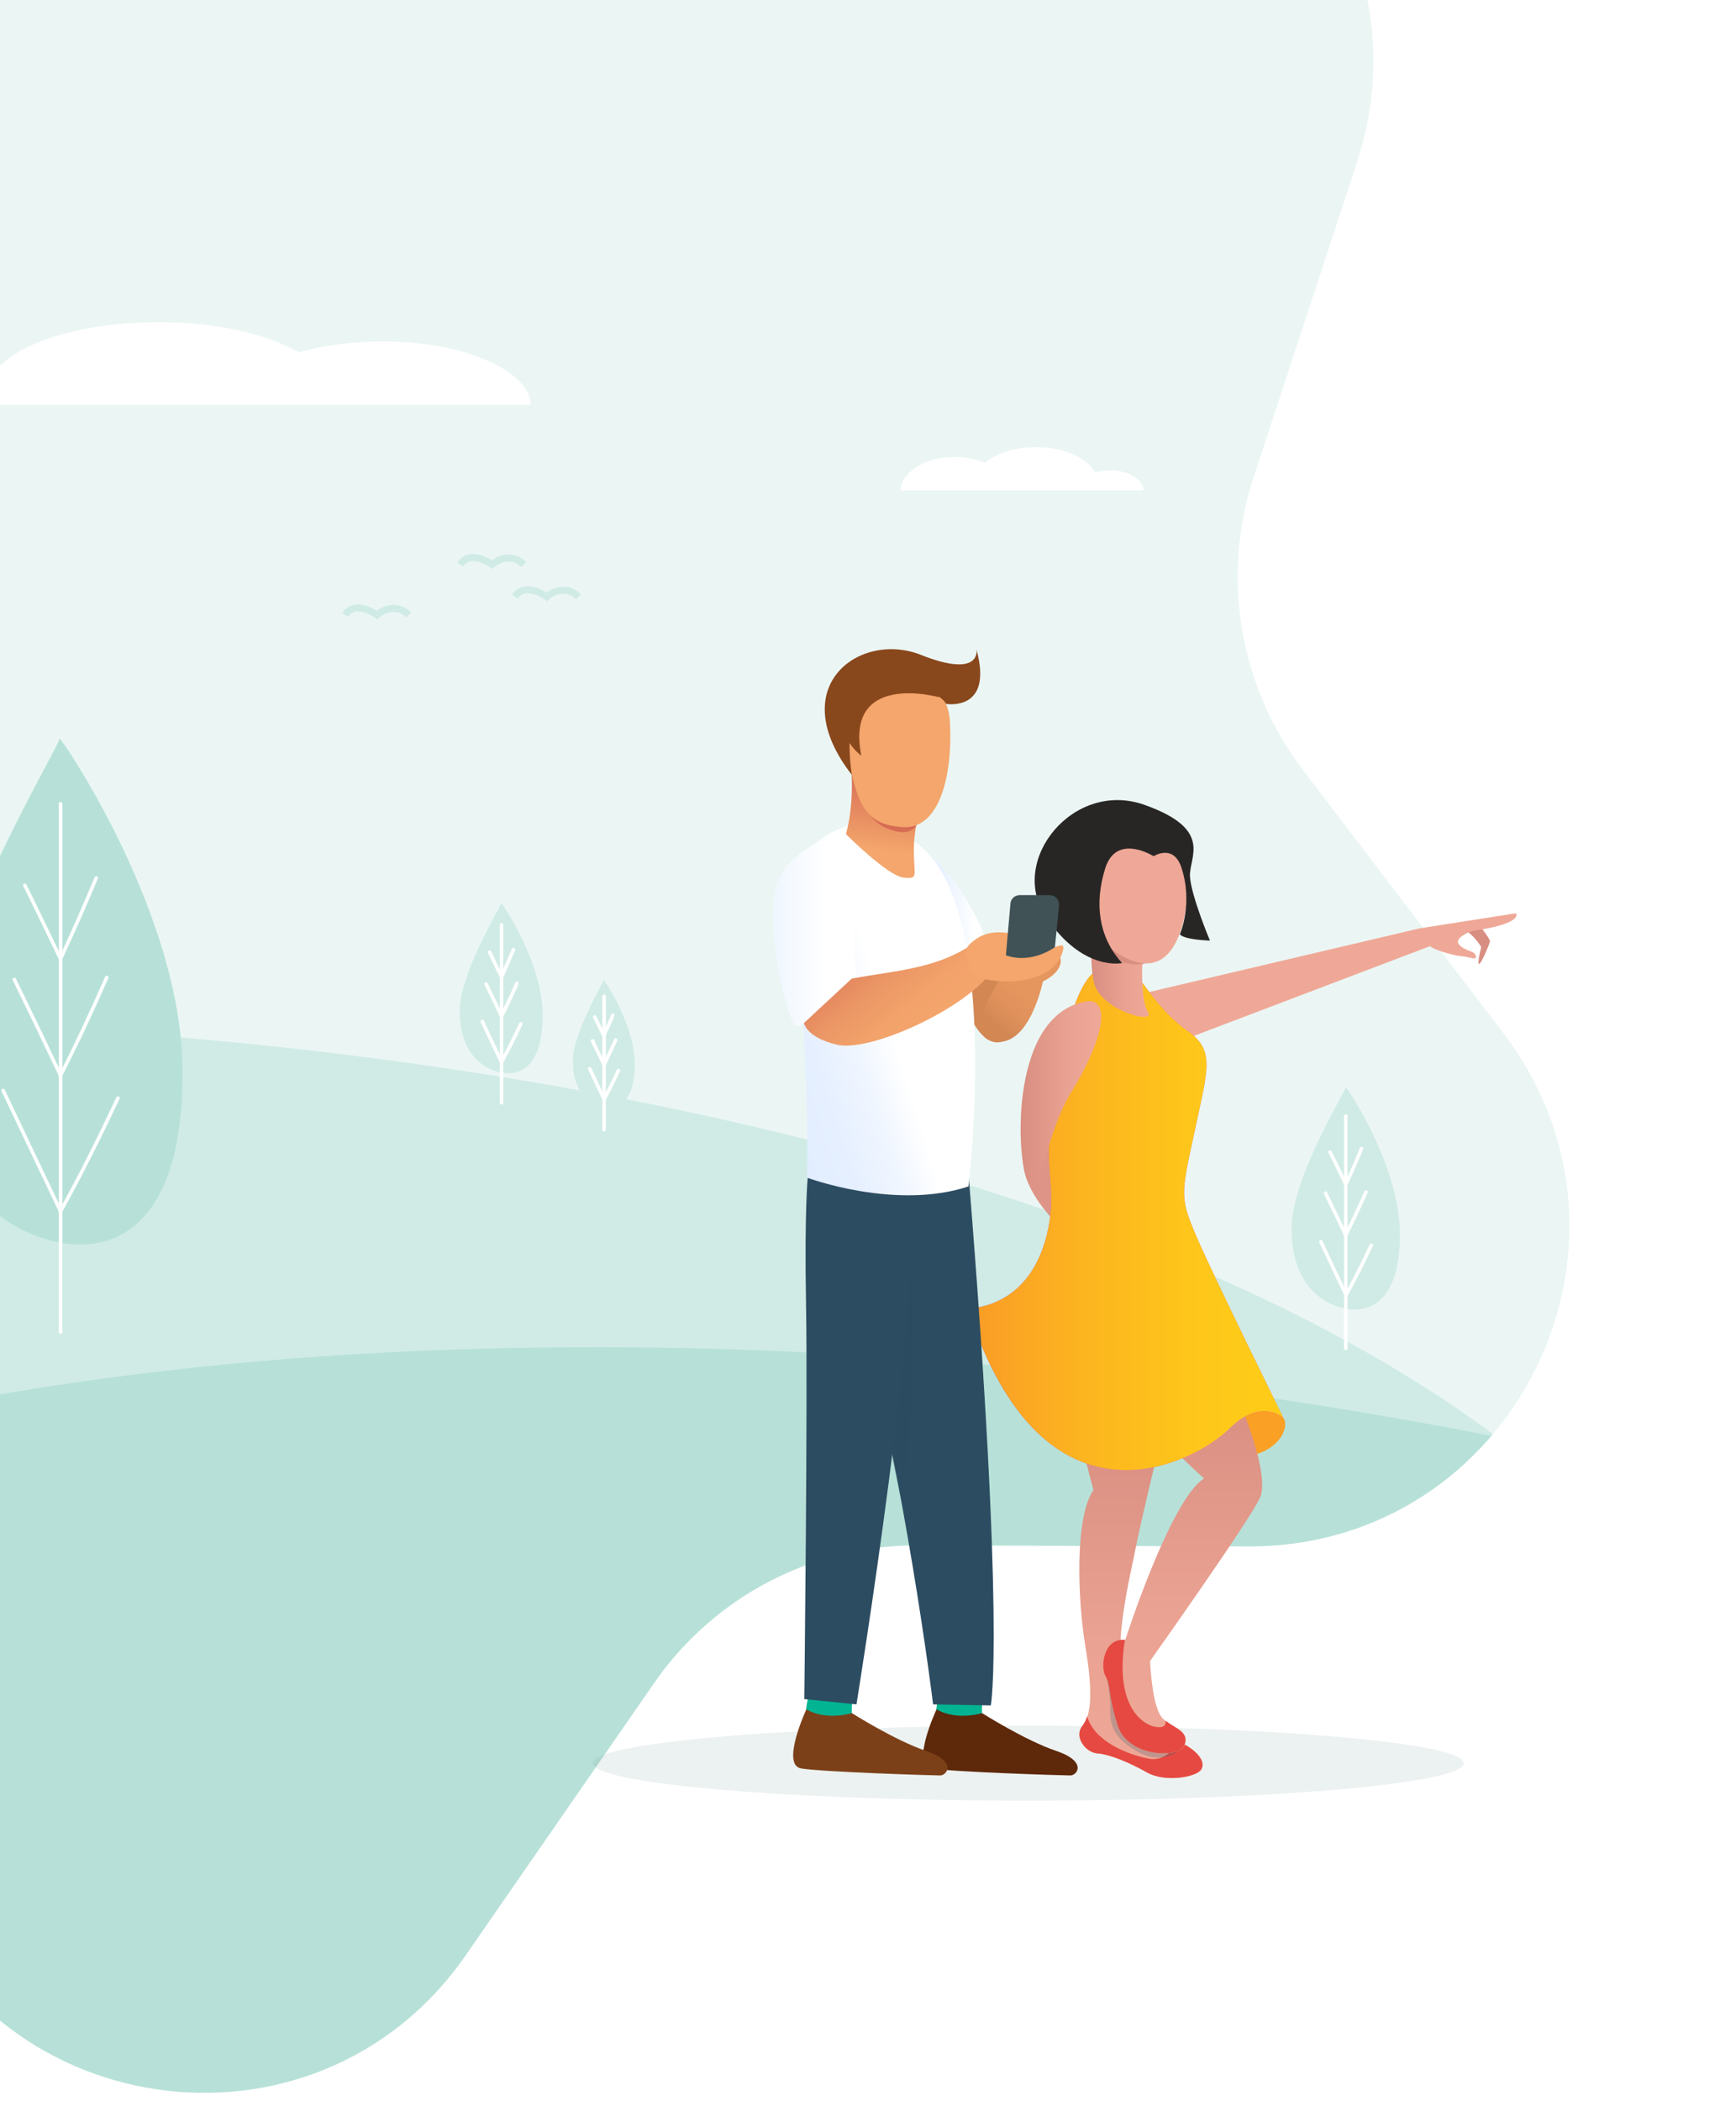 <svg version="1.1" xmlns="http://www.w3.org/2000/svg" xmlns:xlink="http://www.w3.org/1999/xlink" x="0px" y="0px" viewBox="0 0 496 600" style="enable-background:new 0 0 496 600;" xml:space="preserve" id="el_M5cOpLHpJ" height="600" width="496"><rect x="0" y="0" width="496" height="600" fill="#333333" stroke="none"/><style>@-webkit-keyframes el_G8cS9ngtsfN_Animation{10%{opacity: 0;}23.33%{opacity: 1;}100%{opacity: 1;}0%{opacity: 0;}}@keyframes el_G8cS9ngtsfN_Animation{10%{opacity: 0;}23.33%{opacity: 1;}100%{opacity: 1;}0%{opacity: 0;}}@-webkit-keyframes el_G8cS9ngtsfN_GJu8ImVOq_Animation{10%{-webkit-transform: translate(-40px, 0px);transform: translate(-40px, 0px);}66.11%{-webkit-transform: translate(0px, 0px);transform: translate(0px, 0px);}100%{-webkit-transform: translate(0px, 0px);transform: translate(0px, 0px);}0%{-webkit-transform: translate(-40px, 0px);transform: translate(-40px, 0px);}}@keyframes el_G8cS9ngtsfN_GJu8ImVOq_Animation{10%{-webkit-transform: translate(-40px, 0px);transform: translate(-40px, 0px);}66.11%{-webkit-transform: translate(0px, 0px);transform: translate(0px, 0px);}100%{-webkit-transform: translate(0px, 0px);transform: translate(0px, 0px);}0%{-webkit-transform: translate(-40px, 0px);transform: translate(-40px, 0px);}}@-webkit-keyframes el_ZZ9yzDn9KId_Animation{5.56%{opacity: 0;}18.33%{opacity: 1;}100%{opacity: 1;}0%{opacity: 0;}}@keyframes el_ZZ9yzDn9KId_Animation{5.56%{opacity: 0;}18.33%{opacity: 1;}100%{opacity: 1;}0%{opacity: 0;}}@-webkit-keyframes el_ZZ9yzDn9KId_TW_0e1xe8_Animation{5.56%{-webkit-transform: translate(-40px, 0px);transform: translate(-40px, 0px);}66.11%{-webkit-transform: translate(0px, 0px);transform: translate(0px, 0px);}100%{-webkit-transform: translate(0px, 0px);transform: translate(0px, 0px);}0%{-webkit-transform: translate(-40px, 0px);transform: translate(-40px, 0px);}}@keyframes el_ZZ9yzDn9KId_TW_0e1xe8_Animation{5.56%{-webkit-transform: translate(-40px, 0px);transform: translate(-40px, 0px);}66.11%{-webkit-transform: translate(0px, 0px);transform: translate(0px, 0px);}100%{-webkit-transform: translate(0px, 0px);transform: translate(0px, 0px);}0%{-webkit-transform: translate(-40px, 0px);transform: translate(-40px, 0px);}}@-webkit-keyframes el_Cb3qGU8ptn8_gjHNs-sMo_Animation{5.56%{-webkit-transform: scale(1, 0.7);transform: scale(1, 0.7);}23.33%{-webkit-transform: scale(1, 1);transform: scale(1, 1);}0%{-webkit-transform: scale(1, 0.7);transform: scale(1, 0.7);}100%{-webkit-transform: scale(1, 1);transform: scale(1, 1);}}@keyframes el_Cb3qGU8ptn8_gjHNs-sMo_Animation{5.56%{-webkit-transform: scale(1, 0.7);transform: scale(1, 0.7);}23.33%{-webkit-transform: scale(1, 1);transform: scale(1, 1);}0%{-webkit-transform: scale(1, 0.7);transform: scale(1, 0.7);}100%{-webkit-transform: scale(1, 1);transform: scale(1, 1);}}@-webkit-keyframes el_Cb3qGU8ptn8_1oKnKpQfX_Animation{5.56%{-webkit-transform: translate(-20px, 0px);transform: translate(-20px, 0px);}66.67%{-webkit-transform: translate(40px, 0px);transform: translate(40px, 0px);}100%{-webkit-transform: translate(30px, 0px);transform: translate(30px, 0px);}0%{-webkit-transform: translate(-20px, 0px);transform: translate(-20px, 0px);}}@keyframes el_Cb3qGU8ptn8_1oKnKpQfX_Animation{5.56%{-webkit-transform: translate(-20px, 0px);transform: translate(-20px, 0px);}66.67%{-webkit-transform: translate(40px, 0px);transform: translate(40px, 0px);}100%{-webkit-transform: translate(30px, 0px);transform: translate(30px, 0px);}0%{-webkit-transform: translate(-20px, 0px);transform: translate(-20px, 0px);}}@-webkit-keyframes el_Cb3qGU8ptn8_Animation{5.56%{opacity: 0;}18.89%{opacity: 0.1;}0%{opacity: 0;}100%{opacity: 0.1;}}@keyframes el_Cb3qGU8ptn8_Animation{5.56%{opacity: 0;}18.89%{opacity: 0.1;}0%{opacity: 0;}100%{opacity: 0.1;}}@-webkit-keyframes el_9tbXR7IlyqW_bwgICPUnQAK_Animation{20.56%{-webkit-transform: rotate(30deg);transform: rotate(30deg);}59.44%{-webkit-transform: rotate(0deg);transform: rotate(0deg);}0%{-webkit-transform: rotate(30deg);transform: rotate(30deg);}100%{-webkit-transform: rotate(0deg);transform: rotate(0deg);}}@keyframes el_9tbXR7IlyqW_bwgICPUnQAK_Animation{20.56%{-webkit-transform: rotate(30deg);transform: rotate(30deg);}59.44%{-webkit-transform: rotate(0deg);transform: rotate(0deg);}0%{-webkit-transform: rotate(30deg);transform: rotate(30deg);}100%{-webkit-transform: rotate(0deg);transform: rotate(0deg);}}@-webkit-keyframes el_9tbXR7IlyqW_JvxlER0yT_Animation{20.56%{-webkit-transform: scale(1.5, 2);transform: scale(1.5, 2);}59.44%{-webkit-transform: scale(1, 1);transform: scale(1, 1);}0%{-webkit-transform: scale(1.5, 2);transform: scale(1.5, 2);}100%{-webkit-transform: scale(1, 1);transform: scale(1, 1);}}@keyframes el_9tbXR7IlyqW_JvxlER0yT_Animation{20.56%{-webkit-transform: scale(1.5, 2);transform: scale(1.5, 2);}59.44%{-webkit-transform: scale(1, 1);transform: scale(1, 1);}0%{-webkit-transform: scale(1.5, 2);transform: scale(1.5, 2);}100%{-webkit-transform: scale(1, 1);transform: scale(1, 1);}}@-webkit-keyframes el_9tbXR7IlyqW_AEkYYMigG_Animation{20.56%{-webkit-transform: translate(-350px, -100px);transform: translate(-350px, -100px);}59.44%{-webkit-transform: translate(0px, 0px);transform: translate(0px, 0px);}0%{-webkit-transform: translate(-350px, -100px);transform: translate(-350px, -100px);}100%{-webkit-transform: translate(0px, 0px);transform: translate(0px, 0px);}}@keyframes el_9tbXR7IlyqW_AEkYYMigG_Animation{20.56%{-webkit-transform: translate(-350px, -100px);transform: translate(-350px, -100px);}59.44%{-webkit-transform: translate(0px, 0px);transform: translate(0px, 0px);}0%{-webkit-transform: translate(-350px, -100px);transform: translate(-350px, -100px);}100%{-webkit-transform: translate(0px, 0px);transform: translate(0px, 0px);}}@-webkit-keyframes el_fAaVs_jArSI_pROLTvUy9_Animation{44.44%{-webkit-transform: scale(0, 0);transform: scale(0, 0);}50%{-webkit-transform: scale(1, 1);transform: scale(1, 1);}0%{-webkit-transform: scale(0, 0);transform: scale(0, 0);}100%{-webkit-transform: scale(1, 1);transform: scale(1, 1);}}@keyframes el_fAaVs_jArSI_pROLTvUy9_Animation{44.44%{-webkit-transform: scale(0, 0);transform: scale(0, 0);}50%{-webkit-transform: scale(1, 1);transform: scale(1, 1);}0%{-webkit-transform: scale(0, 0);transform: scale(0, 0);}100%{-webkit-transform: scale(1, 1);transform: scale(1, 1);}}@-webkit-keyframes el_fAaVs_jArSI_Animation{44.44%{opacity: 0;}50%{opacity: 1;}0%{opacity: 0;}100%{opacity: 1;}}@keyframes el_fAaVs_jArSI_Animation{44.44%{opacity: 0;}50%{opacity: 1;}0%{opacity: 0;}100%{opacity: 1;}}@-webkit-keyframes el_mTqdKGFulfN_GnNkiqUBe_Animation{48.89%{-webkit-transform: scale(0, 0);transform: scale(0, 0);}55.00%{-webkit-transform: scale(1, 1);transform: scale(1, 1);}0%{-webkit-transform: scale(0, 0);transform: scale(0, 0);}}@keyframes el_mTqdKGFulfN_GnNkiqUBe_Animation{48.89%{-webkit-transform: scale(0, 0);transform: scale(0, 0);}55.00%{-webkit-transform: scale(1, 1);transform: scale(1, 1);}0%{-webkit-transform: scale(0, 0);transform: scale(0, 0);}}@-webkit-keyframes el_mTqdKGFulfN_Animation{48.89%{opacity: 0;}55.00%{opacity: 1;}0%{opacity: 0;}}@keyframes el_mTqdKGFulfN_Animation{48.89%{opacity: 0;}55.00%{opacity: 1;}0%{opacity: 0;}}@-webkit-keyframes el_C8y2gGxtjQM_H9VJEoZWv_Animation{47.22%{-webkit-transform: scale(0, 0);transform: scale(0, 0);}52.22%{-webkit-transform: scale(1, 1);transform: scale(1, 1);}0%{-webkit-transform: scale(0, 0);transform: scale(0, 0);}100%{-webkit-transform: scale(1, 1);transform: scale(1, 1);}}@keyframes el_C8y2gGxtjQM_H9VJEoZWv_Animation{47.22%{-webkit-transform: scale(0, 0);transform: scale(0, 0);}52.22%{-webkit-transform: scale(1, 1);transform: scale(1, 1);}0%{-webkit-transform: scale(0, 0);transform: scale(0, 0);}100%{-webkit-transform: scale(1, 1);transform: scale(1, 1);}}@-webkit-keyframes el_C8y2gGxtjQM_Animation{47.22%{opacity: 0;}52.22%{opacity: 1;}0%{opacity: 0;}100%{opacity: 1;}}@keyframes el_C8y2gGxtjQM_Animation{47.22%{opacity: 0;}52.22%{opacity: 1;}0%{opacity: 0;}100%{opacity: 1;}}@-webkit-keyframes el_MOFwExmMnu_8l6Sg7488_Animation{51.67%{-webkit-transform: scale(0, 0);transform: scale(0, 0);}57.78%{-webkit-transform: scale(1, 1);transform: scale(1, 1);}0%{-webkit-transform: scale(0, 0);transform: scale(0, 0);}100%{-webkit-transform: scale(1, 1);transform: scale(1, 1);}}@keyframes el_MOFwExmMnu_8l6Sg7488_Animation{51.67%{-webkit-transform: scale(0, 0);transform: scale(0, 0);}57.78%{-webkit-transform: scale(1, 1);transform: scale(1, 1);}0%{-webkit-transform: scale(0, 0);transform: scale(0, 0);}100%{-webkit-transform: scale(1, 1);transform: scale(1, 1);}}@-webkit-keyframes el_MOFwExmMnu_Animation{51.67%{opacity: 0;}57.78%{opacity: 1;}0%{opacity: 0;}100%{opacity: 1;}}@keyframes el_MOFwExmMnu_Animation{51.67%{opacity: 0;}57.78%{opacity: 1;}0%{opacity: 0;}100%{opacity: 1;}}@-webkit-keyframes el_mQjT3SVlIP_Z_otvFSXn_Animation{0%{-webkit-transform: translate(-50px, 0px);transform: translate(-50px, 0px);}100%{-webkit-transform: translate(30px, 0px);transform: translate(30px, 0px);}}@keyframes el_mQjT3SVlIP_Z_otvFSXn_Animation{0%{-webkit-transform: translate(-50px, 0px);transform: translate(-50px, 0px);}100%{-webkit-transform: translate(30px, 0px);transform: translate(30px, 0px);}}@-webkit-keyframes el_EISQ5ssEm0_A3XLCLJry_Animation{0%{-webkit-transform: translate(-30px, 0px);transform: translate(-30px, 0px);}100%{-webkit-transform: translate(20px, 0px);transform: translate(20px, 0px);}}@keyframes el_EISQ5ssEm0_A3XLCLJry_Animation{0%{-webkit-transform: translate(-30px, 0px);transform: translate(-30px, 0px);}100%{-webkit-transform: translate(20px, 0px);transform: translate(20px, 0px);}}@-webkit-keyframes el_BWXmomJu7f_nwKRJeC52_Animation{29.44%{-webkit-transform: rotate(-30deg);transform: rotate(-30deg);}44.44%{-webkit-transform: rotate(0deg);transform: rotate(0deg);}0%{-webkit-transform: rotate(-30deg);transform: rotate(-30deg);}100%{-webkit-transform: rotate(0deg);transform: rotate(0deg);}}@keyframes el_BWXmomJu7f_nwKRJeC52_Animation{29.44%{-webkit-transform: rotate(-30deg);transform: rotate(-30deg);}44.44%{-webkit-transform: rotate(0deg);transform: rotate(0deg);}0%{-webkit-transform: rotate(-30deg);transform: rotate(-30deg);}100%{-webkit-transform: rotate(0deg);transform: rotate(0deg);}}@-webkit-keyframes el_BWXmomJu7f_oEAZj5Vfm_Animation{29.44%{-webkit-transform: translate(0px, 350px);transform: translate(0px, 350px);}44.44%{-webkit-transform: translate(0px, 0px);transform: translate(0px, 0px);}0%{-webkit-transform: translate(0px, 350px);transform: translate(0px, 350px);}100%{-webkit-transform: translate(0px, 0px);transform: translate(0px, 0px);}}@keyframes el_BWXmomJu7f_oEAZj5Vfm_Animation{29.44%{-webkit-transform: translate(0px, 350px);transform: translate(0px, 350px);}44.44%{-webkit-transform: translate(0px, 0px);transform: translate(0px, 0px);}0%{-webkit-transform: translate(0px, 350px);transform: translate(0px, 350px);}100%{-webkit-transform: translate(0px, 0px);transform: translate(0px, 0px);}}@-webkit-keyframes el_yNr2r2GhIS_9cG1S4mz9_Animation{20.56%{-webkit-transform: rotate(-30deg);transform: rotate(-30deg);}37.22%{-webkit-transform: rotate(0deg);transform: rotate(0deg);}0%{-webkit-transform: rotate(-30deg);transform: rotate(-30deg);}100%{-webkit-transform: rotate(0deg);transform: rotate(0deg);}}@keyframes el_yNr2r2GhIS_9cG1S4mz9_Animation{20.56%{-webkit-transform: rotate(-30deg);transform: rotate(-30deg);}37.22%{-webkit-transform: rotate(0deg);transform: rotate(0deg);}0%{-webkit-transform: rotate(-30deg);transform: rotate(-30deg);}100%{-webkit-transform: rotate(0deg);transform: rotate(0deg);}}@-webkit-keyframes el_yNr2r2GhIS_6IbtiVv35_Animation{20.56%{-webkit-transform: translate(100px, 350px);transform: translate(100px, 350px);}37.22%{-webkit-transform: translate(0px, 0px);transform: translate(0px, 0px);}0%{-webkit-transform: translate(100px, 350px);transform: translate(100px, 350px);}100%{-webkit-transform: translate(0px, 0px);transform: translate(0px, 0px);}}@keyframes el_yNr2r2GhIS_6IbtiVv35_Animation{20.56%{-webkit-transform: translate(100px, 350px);transform: translate(100px, 350px);}37.22%{-webkit-transform: translate(0px, 0px);transform: translate(0px, 0px);}0%{-webkit-transform: translate(100px, 350px);transform: translate(100px, 350px);}100%{-webkit-transform: translate(0px, 0px);transform: translate(0px, 0px);}}@-webkit-keyframes el_SDwNUbMWCt_Animation{3.89%{opacity: 0;}19.44%{opacity: 1;}0%{opacity: 0;}100%{opacity: 1;}}@keyframes el_SDwNUbMWCt_Animation{3.89%{opacity: 0;}19.44%{opacity: 1;}0%{opacity: 0;}100%{opacity: 1;}}#el_M5cOpLHpJ *{-webkit-animation-duration: 6s;animation-duration: 6s;-webkit-animation-timing-function: cubic-bezier(0, 0, 1, 1);animation-timing-function: cubic-bezier(0, 0, 1, 1);}#el_i7T9sCbmGJ{fill: #EBF6F4;}#el_yNr2r2GhIS{fill: #D0EBE5;}#el_BWXmomJu7f{fill: #B7E1D8;-webkit-transform: matrix(0.132, -0.991, 0.991, 0.132, -343.244, 850.416);transform: matrix(0.132, -0.991, 0.991, 0.132, -343.244, 850.416);}#el_EISQ5ssEm0{fill: #FFFFFF;}#el_mQjT3SVlIP{fill: #FFFFFF;}#el_2pRED1acHQ{fill: none;stroke: #D0EBE5;stroke-width: 2;stroke-miterlimit: 10;}#el_7UWfm1f0F7{fill: none;stroke: #D0EBE5;stroke-width: 2;stroke-miterlimit: 10;}#el_udvGLl1YYC{fill: none;stroke: #D0EBE5;stroke-width: 2;stroke-miterlimit: 10;}#el_FwM7l0o3P8{fill: #D0EBE5;}#el_kSsP3o95-v4{fill: none;stroke: #FFFFFF;stroke-linecap: round;stroke-miterlimit: 10;}#el_xgoGYlMTpA0{fill: none;stroke: #FFFFFF;stroke-linecap: round;stroke-miterlimit: 10;}#el_x-7Eu9mQeJk{fill: none;stroke: #FFFFFF;stroke-linecap: round;stroke-miterlimit: 10;}#el_BGhApXVhnc2{fill: none;stroke: #FFFFFF;stroke-linecap: round;stroke-miterlimit: 10;}#el_8bB9Du3ZRNF{fill: #D0EBE5;}#el_Rugg_SxeUz9{fill: none;stroke: #FFFFFF;stroke-linecap: round;stroke-miterlimit: 10;}#el_jKRhzTtq9a4{fill: none;stroke: #FFFFFF;stroke-linecap: round;stroke-miterlimit: 10;}#el_vUrpB_R7Ho3{fill: none;stroke: #FFFFFF;stroke-linecap: round;stroke-miterlimit: 10;}#el_7Ky7Y-Yh5hU{fill: none;stroke: #FFFFFF;stroke-linecap: round;stroke-miterlimit: 10;}#el_TMLXlJpxxam{fill: #D0EBE5;}#el_esLA75Ch_5q{fill: none;stroke: #FFFFFF;stroke-linecap: round;stroke-miterlimit: 10;}#el_1_3vqxXvnR9{fill: none;stroke: #FFFFFF;stroke-linecap: round;stroke-miterlimit: 10;}#el_XlD1Su7PuXv{fill: none;stroke: #FFFFFF;stroke-linecap: round;stroke-miterlimit: 10;}#el_saPwIUVDU6H{fill: none;stroke: #FFFFFF;stroke-linecap: round;stroke-miterlimit: 10;}#el_1FCtOI-s8yl{fill: #B7E1D8;}#el_hqDB7c9rCT-{fill: none;stroke: #FFFFFF;stroke-linecap: round;stroke-miterlimit: 10;}#el_ZLVcI1ibKCO{fill: none;stroke: #FFFFFF;stroke-linecap: round;stroke-miterlimit: 10;}#el_OAAx_O8w339{fill: none;stroke: #FFFFFF;stroke-linecap: round;stroke-miterlimit: 10;}#el_67YWrGAG93H{fill: none;stroke: #FFFFFF;stroke-linecap: round;stroke-miterlimit: 10;}#el_4OsMKbXfnga{fill: #FFFFFF;}#el_Cb3qGU8ptn8{fill: #3E7F70;-webkit-animation-name: el_Cb3qGU8ptn8_Animation;animation-name: el_Cb3qGU8ptn8_Animation;-webkit-animation-timing-function: cubic-bezier(0, 0, 0.58, 1);animation-timing-function: cubic-bezier(0, 0, 0.58, 1);opacity: 0.1;}#el_MsGJjlz2UQq{fill: #DE9486;}#el_y0WSHQBkVIs{fill: url(#SVGID_1_);}#el_FXO41vp4cRN{fill: #E54941;}#el_9sYC-4yEZRq{opacity: 0.25;fill: #376277;}#el_R1Bqk3ITSDn{fill: #FAA024;}#el_oYg9H0IKa0P{fill: url(#SVGID_2_);}#el_Jkj-Bcup1OF{fill: #E54941;}#el_Dz7OdwDqXaE{fill: #D88E80;}#el_EfdPUJZ3rXI{fill: #EFA897;}#el_cMMYhvv4dGE{fill: #EFA897;}#el_nJtGgJOQRwe{fill: url(#SVGID_3_);}#el_-COwcAvzbWf{fill: url(#SVGID_4_);}#el_YPOhSjVDEtC{fill: url(#SVGID_5_);}#el_tMdfVUtrAOS{fill: #D88E80;}#el_8g7LR1TxPNP{fill: #EFA897;}#el_UWmWvufyoEh{fill: #282625;}#el_7xR5GlT9RbS{fill: url(#SVGID_6_);}#el_A9ASlmvcCht{fill: url(#SVGID_7_);}#el_WVfcHHzhSEg{fill: #02B491;}#el_W06CYmS3hMT{fill: #2C4C61;}#el_XDvjJpqPI0a{opacity: 0.4;fill: #2C4C61;}#el_Iuq_FItUOSt{fill: #5E280A;}#el__2yGWcRRM6G{fill: #02B491;}#el_9IPInxIqq1G{fill: #2C4C61;}#el_f5ZfszW8P9X{fill: #7C4018;}#el_pevbpjBbgOQ{fill: #D38854;}#el__GhKJvsiNnM{fill: url(#SVGID_8_);}#el_Qf1dnulrVAr{fill: #E5955E;-webkit-transform: matrix(0.959, -0.283, 0.283, 0.959, -66.076, 94.491);transform: matrix(0.959, -0.283, 0.283, 0.959, -66.076, 94.491);}#el_Qr1UYanrms1{fill: url(#SVGID_9_);}#el_AU97pUP4duc{fill: url(#SVGID_10_);}#el_oxLusQ19Ua-{fill: url(#SVGID_11_);}#el_42TD88MuQL8{fill: #F4A66C;}#el_pfUxjTvT9zN{fill: #F4A66C;}#el_jGqvuYn2byH{fill: #F4A66C;}#el_JDHivv4QWJ_{fill: #415256;}#el_eTNsiy6rtlC{fill: url(#SVGID_12_);}#el_qIcnVSvEMn_{fill: #D66C54;}#el_dYZa2WMXoDR{fill: #F4A66C;}#el_qcE19eANoTQ{fill: #89471C;}#el_5OSx9vOr1Xe{fill: #89471C;}#el_NrkcKTTvWGR{fill: url(#SVGID_13_);}#el_SDwNUbMWCt{-webkit-animation-name: el_SDwNUbMWCt_Animation;animation-name: el_SDwNUbMWCt_Animation;-webkit-animation-timing-function: cubic-bezier(0, 0, 0.58, 1);animation-timing-function: cubic-bezier(0, 0, 0.58, 1);opacity: 1;}#el_yNr2r2GhIS_6IbtiVv35{-webkit-animation-name: el_yNr2r2GhIS_6IbtiVv35_Animation;animation-name: el_yNr2r2GhIS_6IbtiVv35_Animation;-webkit-animation-timing-function: cubic-bezier(0, 0, 0.58, 1);animation-timing-function: cubic-bezier(0, 0, 0.58, 1);-webkit-transform-origin: 100% 0%;transform-origin: 100% 0%;transform-box: fill-box;-webkit-transform: translate(0px, 0px);transform: translate(0px, 0px);}#el_yNr2r2GhIS_9cG1S4mz9{-webkit-animation-name: el_yNr2r2GhIS_9cG1S4mz9_Animation;animation-name: el_yNr2r2GhIS_9cG1S4mz9_Animation;-webkit-animation-timing-function: cubic-bezier(0, 0, 0.58, 1);animation-timing-function: cubic-bezier(0, 0, 0.58, 1);-webkit-transform-origin: 100% 0%;transform-origin: 100% 0%;transform-box: fill-box;-webkit-transform: rotate(0deg);transform: rotate(0deg);}#el_BWXmomJu7f_oEAZj5Vfm{-webkit-animation-name: el_BWXmomJu7f_oEAZj5Vfm_Animation;animation-name: el_BWXmomJu7f_oEAZj5Vfm_Animation;-webkit-animation-timing-function: cubic-bezier(0, 0, 0.58, 1);animation-timing-function: cubic-bezier(0, 0, 0.58, 1);-webkit-transform-origin: 100% 0%;transform-origin: 100% 0%;transform-box: fill-box;-webkit-transform: translate(0px, 0px);transform: translate(0px, 0px);}#el_BWXmomJu7f_nwKRJeC52{-webkit-animation-name: el_BWXmomJu7f_nwKRJeC52_Animation;animation-name: el_BWXmomJu7f_nwKRJeC52_Animation;-webkit-animation-timing-function: cubic-bezier(0, 0, 0.58, 1);animation-timing-function: cubic-bezier(0, 0, 0.58, 1);-webkit-transform-origin: 100% 0%;transform-origin: 100% 0%;transform-box: fill-box;-webkit-transform: rotate(0deg);transform: rotate(0deg);}#el_EISQ5ssEm0_A3XLCLJry{-webkit-animation-name: el_EISQ5ssEm0_A3XLCLJry_Animation;animation-name: el_EISQ5ssEm0_A3XLCLJry_Animation;-webkit-animation-timing-function: cubic-bezier(0, 0, 0.58, 1);animation-timing-function: cubic-bezier(0, 0, 0.58, 1);-webkit-transform-origin: 50% 50%;transform-origin: 50% 50%;transform-box: fill-box;-webkit-transform: translate(20px, 0px);transform: translate(20px, 0px);}#el_mQjT3SVlIP_Z_otvFSXn{-webkit-animation-name: el_mQjT3SVlIP_Z_otvFSXn_Animation;animation-name: el_mQjT3SVlIP_Z_otvFSXn_Animation;-webkit-animation-timing-function: cubic-bezier(0, 0, 0.58, 1);animation-timing-function: cubic-bezier(0, 0, 0.58, 1);-webkit-transform-origin: 50% 50%;transform-origin: 50% 50%;transform-box: fill-box;-webkit-transform: translate(30px, 0px);transform: translate(30px, 0px);}#el_MOFwExmMnu{-webkit-animation-name: el_MOFwExmMnu_Animation;animation-name: el_MOFwExmMnu_Animation;-webkit-animation-timing-function: cubic-bezier(0.42, 0, 1, 1);animation-timing-function: cubic-bezier(0.42, 0, 1, 1);opacity: 1;}#el_MOFwExmMnu_8l6Sg7488{-webkit-animation-name: el_MOFwExmMnu_8l6Sg7488_Animation;animation-name: el_MOFwExmMnu_8l6Sg7488_Animation;-webkit-animation-timing-function: cubic-bezier(0.42, 0, 1, 1);animation-timing-function: cubic-bezier(0.42, 0, 1, 1);-webkit-transform-origin: 50% 100%;transform-origin: 50% 100%;transform-box: fill-box;-webkit-transform: scale(1, 1);transform: scale(1, 1);}#el_C8y2gGxtjQM{-webkit-animation-name: el_C8y2gGxtjQM_Animation;animation-name: el_C8y2gGxtjQM_Animation;-webkit-animation-timing-function: cubic-bezier(0.42, 0, 1, 1);animation-timing-function: cubic-bezier(0.42, 0, 1, 1);opacity: 1;}#el_C8y2gGxtjQM_H9VJEoZWv{-webkit-animation-name: el_C8y2gGxtjQM_H9VJEoZWv_Animation;animation-name: el_C8y2gGxtjQM_H9VJEoZWv_Animation;-webkit-animation-timing-function: cubic-bezier(0.42, 0, 1, 1);animation-timing-function: cubic-bezier(0.42, 0, 1, 1);-webkit-transform-origin: 50% 100%;transform-origin: 50% 100%;transform-box: fill-box;-webkit-transform: scale(1, 1);transform: scale(1, 1);}#el_mTqdKGFulfN{-webkit-animation-name: el_mTqdKGFulfN_Animation;animation-name: el_mTqdKGFulfN_Animation;-webkit-animation-timing-function: cubic-bezier(0.42, 0, 1, 1);animation-timing-function: cubic-bezier(0.42, 0, 1, 1);}#el_mTqdKGFulfN_GnNkiqUBe{-webkit-animation-name: el_mTqdKGFulfN_GnNkiqUBe_Animation;animation-name: el_mTqdKGFulfN_GnNkiqUBe_Animation;-webkit-animation-timing-function: cubic-bezier(0.42, 0, 1, 1);animation-timing-function: cubic-bezier(0.42, 0, 1, 1);-webkit-transform-origin: 50% 100%;transform-origin: 50% 100%;transform-box: fill-box;}#el_fAaVs_jArSI{-webkit-animation-name: el_fAaVs_jArSI_Animation;animation-name: el_fAaVs_jArSI_Animation;-webkit-animation-timing-function: cubic-bezier(0.42, 0, 1, 1);animation-timing-function: cubic-bezier(0.42, 0, 1, 1);opacity: 1;}#el_fAaVs_jArSI_pROLTvUy9{-webkit-animation-name: el_fAaVs_jArSI_pROLTvUy9_Animation;animation-name: el_fAaVs_jArSI_pROLTvUy9_Animation;-webkit-animation-timing-function: cubic-bezier(0.42, 0, 1, 1);animation-timing-function: cubic-bezier(0.42, 0, 1, 1);-webkit-transform-origin: 50% 100%;transform-origin: 50% 100%;transform-box: fill-box;-webkit-transform: scale(1, 1);transform: scale(1, 1);}#el_9tbXR7IlyqW_AEkYYMigG{-webkit-animation-name: el_9tbXR7IlyqW_AEkYYMigG_Animation;animation-name: el_9tbXR7IlyqW_AEkYYMigG_Animation;-webkit-animation-timing-function: cubic-bezier(0, 0, 0.58, 1);animation-timing-function: cubic-bezier(0, 0, 0.58, 1);-webkit-transform-origin: 50% 50%;transform-origin: 50% 50%;transform-box: fill-box;-webkit-transform: translate(0px, 0px);transform: translate(0px, 0px);}#el_9tbXR7IlyqW_JvxlER0yT{-webkit-animation-name: el_9tbXR7IlyqW_JvxlER0yT_Animation;animation-name: el_9tbXR7IlyqW_JvxlER0yT_Animation;-webkit-animation-timing-function: cubic-bezier(0, 0, 0.58, 1);animation-timing-function: cubic-bezier(0, 0, 0.58, 1);-webkit-transform-origin: 50% 50%;transform-origin: 50% 50%;transform-box: fill-box;-webkit-transform: scale(1, 1);transform: scale(1, 1);}#el_9tbXR7IlyqW_bwgICPUnQAK{-webkit-animation-name: el_9tbXR7IlyqW_bwgICPUnQAK_Animation;animation-name: el_9tbXR7IlyqW_bwgICPUnQAK_Animation;-webkit-animation-timing-function: cubic-bezier(0, 0, 0.58, 1);animation-timing-function: cubic-bezier(0, 0, 0.58, 1);-webkit-transform-origin: 50% 50%;transform-origin: 50% 50%;transform-box: fill-box;-webkit-transform: rotate(0deg);transform: rotate(0deg);}#el_Cb3qGU8ptn8_1oKnKpQfX{-webkit-animation-name: el_Cb3qGU8ptn8_1oKnKpQfX_Animation;animation-name: el_Cb3qGU8ptn8_1oKnKpQfX_Animation;-webkit-animation-timing-function: cubic-bezier(0, 0, 0.58, 1);animation-timing-function: cubic-bezier(0, 0, 0.58, 1);-webkit-transform-origin: 100% 50%;transform-origin: 100% 50%;transform-box: fill-box;-webkit-transform: translate(30px, 0px);transform: translate(30px, 0px);}#el_Cb3qGU8ptn8_gjHNs-sMo{-webkit-animation-name: el_Cb3qGU8ptn8_gjHNs-sMo_Animation;animation-name: el_Cb3qGU8ptn8_gjHNs-sMo_Animation;-webkit-animation-timing-function: cubic-bezier(0, 0, 0.58, 1);animation-timing-function: cubic-bezier(0, 0, 0.58, 1);-webkit-transform-origin: 100% 50%;transform-origin: 100% 50%;transform-box: fill-box;-webkit-transform: scale(1, 1);transform: scale(1, 1);}#el_ZZ9yzDn9KId_TW_0e1xe8{-webkit-animation-name: el_ZZ9yzDn9KId_TW_0e1xe8_Animation;animation-name: el_ZZ9yzDn9KId_TW_0e1xe8_Animation;-webkit-animation-timing-function: cubic-bezier(0, 0, 0.58, 1);animation-timing-function: cubic-bezier(0, 0, 0.58, 1);-webkit-transform-origin: 50% 50%;transform-origin: 50% 50%;transform-box: fill-box;-webkit-transform: translate(0px, 0px);transform: translate(0px, 0px);}#el_ZZ9yzDn9KId{-webkit-animation-name: el_ZZ9yzDn9KId_Animation;animation-name: el_ZZ9yzDn9KId_Animation;-webkit-animation-timing-function: cubic-bezier(0, 0, 0.58, 1);animation-timing-function: cubic-bezier(0, 0, 0.58, 1);opacity: 1;}#el_G8cS9ngtsfN_GJu8ImVOq{-webkit-animation-name: el_G8cS9ngtsfN_GJu8ImVOq_Animation;animation-name: el_G8cS9ngtsfN_GJu8ImVOq_Animation;-webkit-animation-timing-function: cubic-bezier(0, 0, 0.58, 1);animation-timing-function: cubic-bezier(0, 0, 0.58, 1);-webkit-transform-origin: 50% 50%;transform-origin: 50% 50%;transform-box: fill-box;-webkit-transform: translate(0px, 0px);transform: translate(0px, 0px);}#el_G8cS9ngtsfN{-webkit-animation-name: el_G8cS9ngtsfN_Animation;animation-name: el_G8cS9ngtsfN_Animation;-webkit-animation-timing-function: cubic-bezier(0, 0, 0.58, 1);animation-timing-function: cubic-bezier(0, 0, 0.58, 1);opacity: 1;}</style>

<g id="el_SDwNUbMWCt">
	<rect x="-0.1" y="-0.7" width="495.9" height="600.5" id="el_i7T9sCbmGJ"/>
</g>
<g id="el_CKI1IuHXtG">
	<g id="el_yNr2r2GhIS_6IbtiVv35" data-animator-group="true" data-animator-type="0"><g id="el_yNr2r2GhIS_9cG1S4mz9" data-animator-group="true" data-animator-type="1"><ellipse id="el_yNr2r2GhIS" cx="-63.4" cy="518.4" rx="558.4" ry="227"/></g></g>
	
		<g id="el_BWXmomJu7f_oEAZj5Vfm" data-animator-group="true" data-animator-type="0"><g id="el_BWXmomJu7f_nwKRJeC52" data-animator-group="true" data-animator-type="1"><ellipse id="el_BWXmomJu7f" cx="313.8" cy="621.1" rx="227" ry="558.4"/></g></g>
</g>
<g id="el_GAVGHzHvCp">
	<g id="el_EISQ5ssEm0_A3XLCLJry" data-animator-group="true" data-animator-type="0"><path id="el_EISQ5ssEm0" d="M237.3,140.1c0-5,6.9-9.6,15.3-9.6c3.3,0,6.3,0.6,8.8,1.7c3.2-2.7,8.5-4.5,14.6-4.5&#10;&#9;&#9;c7.9,0,14.5,3,16.9,7.2c1.3-0.3,2.6-0.6,4.1-0.6c5.3,0,9.7,2.6,9.7,5.7H237.3z"/></g>
	<g id="el_mQjT3SVlIP_Z_otvFSXn" data-animator-group="true" data-animator-type="0"><path id="el_mQjT3SVlIP" d="M121.6,115.6c0-9.5-18.9-18.1-42.1-18.1c-9,0-17.4,1.2-24.2,3.1c-8.8-5.2-23.4-8.6-40.1-8.6&#10;&#9;&#9;c-21.6,0-39.9,5.8-46.3,13.7c-3.4-0.7-7.3-1-11.3-1c-14.7,0-26.6,4.9-26.6,10.9L121.6,115.6z"/></g>
	<g id="el_kQ6r6oorG9">
		<path id="el_2pRED1acHQ" d="M165.3,170.4c-4.5-4.2-9.1,0-9.1,0s-6.1-4.5-9.1,0"/>
		<path id="el_7UWfm1f0F7" d="M149.7,161.2c-4.5-4.2-9.1,0-9.1,0s-6.1-4.5-9.1,0"/>
		<path id="el_udvGLl1YYC" d="M116.8,175.6c-4.5-4.2-9.1,0-9.1,0s-6.1-4.5-9.1,0"/>
	</g>
	<g id="el_MOFwExmMnu_8l6Sg7488" data-animator-group="true" data-animator-type="2"><g id="el_MOFwExmMnu">
		<g id="el_w9R6TvP3Xf">
			<path d="M369.1,348.9c-0.8,14.8,6.2,23,15.4,24.8c9.1,1.7,16.2-5.1,15.4-23.7c-1.1-19.2-15.6-40.3-15.4-39.5&#10;&#9;&#9;&#9;&#9;C384.7,310.9,370.1,334.9,369.1,348.9z" id="el_FwM7l0o3P8"/>
			<g id="el_LEZGgBKMbhT">
				<path d="M384.5,318.7c0,22.1,0,44.2,0,66.3" id="el_kSsP3o95-v4"/>
				<g id="el_zuaFRDEhM4n">
					<path d="M391.8,355.6c-2.3,4.9-4.7,9.7-7.2,14.2c-2.5-5.2-4.9-10.3-7.2-15.2" id="el_xgoGYlMTpA0"/>
				</g>
				<g id="el_eOVy5dThnHg">
					<path d="M390.3,340.4c-1.9,4.2-3.8,8.3-5.8,12.3c-2-4.2-3.9-8.2-5.8-12" id="el_x-7Eu9mQeJk"/>
				</g>
				<g id="el_GjjgFQMuGjh">
					<path d="M389,328c-1.4,3.5-2.9,6.9-4.5,10.2c-1.5-3.2-3-6.3-4.5-9.2" id="el_BGhApXVhnc2"/>
				</g>
			</g>
		</g>
	</g></g>
	<g id="el_C8y2gGxtjQM_H9VJEoZWv" data-animator-group="true" data-animator-type="2"><g id="el_C8y2gGxtjQM">
		<g id="el_pHJEFiaV9Q0">
			<path d="M163.7,301.9c-0.5,8.5,3.6,13.2,8.8,14.2c5.2,1,9.3-2.9,8.8-13.6c-0.6-11.1-9-23.1-8.8-22.7&#10;&#9;&#9;&#9;&#9;C172.7,280.1,164.3,293.9,163.7,301.9z" id="el_8bB9Du3ZRNF"/>
			<g id="el_pjddSFZ5-ui">
				<path d="M172.6,284.5c0,12.7,0,25.4,0,38.1" id="el_Rugg_SxeUz9"/>
				<g id="el_TjMABtVB45a">
					<path d="M176.7,305.7c-1.3,2.8-2.7,5.6-4.1,8.2c-1.4-3-2.8-5.9-4.1-8.7" id="el_jKRhzTtq9a4"/>
				</g>
				<g id="el_S6VhFHUAR9o">
					<path d="M175.9,297c-1.1,2.4-2.2,4.8-3.3,7.1c-1.1-2.4-2.3-4.7-3.3-6.9" id="el_vUrpB_R7Ho3"/>
				</g>
				<g id="el_nr0GzPVZ7DS">
					<path d="M175.1,289.9c-0.8,2-1.7,3.9-2.6,5.8c-0.9-1.8-1.7-3.6-2.6-5.3" id="el_7Ky7Y-Yh5hU"/>
				</g>
			</g>
		</g>
	</g></g>
	<g id="el_mTqdKGFulfN_GnNkiqUBe" data-animator-group="true" data-animator-type="2"><g id="el_mTqdKGFulfN">
		<g id="el_bU5cId6wu2b">
			<path d="M131.4,287.3c-0.6,11.3,4.8,17.6,11.8,19c7,1.3,12.4-3.9,11.8-18.2c-0.8-14.7-11.9-30.8-11.8-30.2&#10;&#9;&#9;&#9;&#9;C143.4,258.2,132.2,276.5,131.4,287.3z" id="el_TMLXlJpxxam"/>
			<g id="el_07fef2_E72J">
				<path d="M143.3,264.1c0,16.9,0,33.8,0,50.8" id="el_esLA75Ch_5q"/>
				<g id="el_bTHrgU2dZLP">
					<path d="M148.8,292.4c-1.8,3.8-3.6,7.4-5.5,10.9c-1.9-4-3.8-7.9-5.5-11.6" id="el_1_3vqxXvnR9"/>
				</g>
				<g id="el_sbIEupD5_nB">
					<path d="M147.7,280.8c-1.4,3.2-2.9,6.4-4.4,9.4c-1.5-3.2-3-6.3-4.4-9.2" id="el_XlD1Su7PuXv"/>
				</g>
				<g id="el_aeyMF8oAwlK">
					<path d="M146.7,271.2c-1.1,2.6-2.3,5.2-3.4,7.8c-1.2-2.4-2.3-4.8-3.4-7.1" id="el_saPwIUVDU6H"/>
				</g>
			</g>
		</g>
	</g></g>
	<g id="el_fAaVs_jArSI_pROLTvUy9" data-animator-group="true" data-animator-type="2"><g id="el_fAaVs_jArSI">
		<g id="el_dBf2Jg8ILcM">
			<path d="M-18,298.4c-1.9,33.7,14.2,52.3,35,56.4c20.8,3.9,36.8-11.6,35-54c-2.4-43.8-35.5-91.6-35-89.9&#10;&#9;&#9;&#9;&#9;C17.6,212-15.5,266.4-18,298.4z" id="el_1FCtOI-s8yl"/>
			<g id="el_2tw9CrQQUXW">
				<path d="M17.3,229.5c0,50.3,0,100.6,0,150.9" id="el_hqDB7c9rCT-"/>
				<g id="el_BH7n-O_A8pB">
					<path d="M33.7,313.6c-5.3,11.2-10.7,22.1-16.4,32.3c-5.7-12-11.2-23.5-16.4-34.5" id="el_ZLVcI1ibKCO"/>
				</g>
				<g id="el_01cas2Nf8SV">
					<path d="M30.5,279.1c-4.2,9.6-8.6,19-13.2,28c-4.5-9.5-8.9-18.6-13.2-27.4" id="el_OAAx_O8w339"/>
				</g>
				<g id="el_sRmB0ddwa1_">
					<path d="M27.5,250.7c-3.3,7.9-6.7,15.6-10.2,23.1c-3.5-7.3-6.9-14.3-10.2-21" id="el_67YWrGAG93H"/>
				</g>
			</g>
		</g>
	</g></g>
</g>
<g id="el_9tbXR7IlyqW_AEkYYMigG" data-animator-group="true" data-animator-type="0"><g id="el_9tbXR7IlyqW_bwgICPUnQAK" data-animator-group="true" data-animator-type="1"><g id="el_9tbXR7IlyqW_JvxlER0yT" data-animator-group="true" data-animator-type="2"><g id="el_9tbXR7IlyqW">
	<path d="M-288.2-144.4v761.7l1524.2,0v-761.7L-288.2-144.4z M356.7,441.6l-94.5-0.3c-30-0.1-58.2,14.6-75.3,39.3&#10;&#9;&#9;l-53.8,77.7c-43.1,62.2-138.7,48-161.9-24l-28.9-90c-9.2-28.6-31.9-50.8-60.6-59.5l-90.5-27.2c-72.4-21.7-88.5-117.1-27.2-161.4&#10;&#9;&#9;l76.6-55.3c24.4-17.6,38.5-46,37.8-76l-2.1-94.5c-1.7-75.6,84-120.4,145.1-75.7l76.3,55.8c24.2,17.7,55.7,22.4,84,12.5l89.2-31.2&#10;&#9;&#9;c71.4-25,140.4,42.7,116.8,114.6l-29.5,89.8c-9.4,28.5-4.1,59.9,14.1,83.7l57.3,75.2C475.4,355.3,432.4,441.8,356.7,441.6z" id="el_4OsMKbXfnga"/>
</g></g></g></g>
<g id="el_5MZPB9bk_IH">
	<g id="el_Cb3qGU8ptn8_1oKnKpQfX" data-animator-group="true" data-animator-type="0"><g id="el_Cb3qGU8ptn8_gjHNs-sMo" data-animator-group="true" data-animator-type="2"><ellipse id="el_Cb3qGU8ptn8" cx="263.8" cy="503.5" rx="124.4" ry="10.7"/></g></g>
	<g id="el_ZZ9yzDn9KId_TW_0e1xe8" data-animator-group="true" data-animator-type="0"><g id="el_ZZ9yzDn9KId">
		<path d="M293,327.2c2.5-7.2,12.7,0.7,21.6,14.1c7.7,11.5,8,19.1,13,27.7C327.6,369,286.6,345.8,293,327.2z" id="el_MsGJjlz2UQq"/>
		<g id="el_7WkhZV3sp0D">
			
				<linearGradient id="SVGID_1_" gradientUnits="userSpaceOnUse" x1="919.04" y1="507.738" x2="919.04" y2="408.637" gradientTransform="matrix(-1 0 0 1 1245 0)">
				<stop offset="0" style="stop-color:#EFA897"/>
				<stop offset="0.395" style="stop-color:#EAA292"/>
				<stop offset="0.924" style="stop-color:#DB9183"/>
				<stop offset="1" style="stop-color:#D88E80"/>
			</linearGradient>
			<path d="M330.7,415c0,0-4.7,19.2-6.6,28.9c-1.9,9.7-11.2,45.4,6.6,51c12.4,3.9,13.9,8.5,12.5,10.5&#10;&#9;&#9;&#9;&#9;c-1.5,2.1-10.2,3.6-15.3,0.8c-5.1-2.9-10.9-5.3-14.3-5.5s-6.7-4.7-4.3-7.8c2.5-3.1,3-9.7,0.8-22.8c-2.2-13.1-3.1-36.8,2.3-44.6&#10;&#9;&#9;&#9;&#9;l-3.4-13.1C309,412.3,324.1,402.5,330.7,415z" id="el_y0WSHQBkVIs"/>
			<path d="M310.6,490.1c2.2,7.6,12.4,11.1,17.6,12.1c4.9,0.9,7.5-3.3,8.4-5c6.9,3.3,7.7,6.6,6.5,8.2&#10;&#9;&#9;&#9;&#9;c-1.5,2.1-10.2,3.6-15.3,0.8c-5.1-2.9-10.9-5.3-14.3-5.5c-3.4-0.3-6.7-4.7-4.3-7.8C309.8,492.1,310.3,491.2,310.6,490.1z" id="el_FXO41vp4cRN"/>
		</g>
		<path d="M338.5,498.3c0,0-4.8,6.6-13.3,2c-8.5-4.7-8-9.1-8-13.6c-0.1-4.5-1.7-10.1-1.7-10.1L338.5,498.3z" id="el_9sYC-4yEZRq"/>
		<path d="M366.7,404.9c2.5,3.5-3.9,18.3-34.9,7.9C300.7,402.4,360.6,396.3,366.7,404.9z" id="el_R1Bqk3ITSDn"/>
		<g id="el_fUa6XOc66j8">
			
				<linearGradient id="SVGID_2_" gradientUnits="userSpaceOnUse" x1="907.01" y1="500.637" x2="907.01" y2="398.459" gradientTransform="matrix(-1 0 0 1 1245 0)">
				<stop offset="0" style="stop-color:#EFA897"/>
				<stop offset="0.395" style="stop-color:#EAA292"/>
				<stop offset="0.924" style="stop-color:#DB9183"/>
				<stop offset="1" style="stop-color:#D88E80"/>
			</linearGradient>
			<path d="M354.3,400.7c0,0,8.7,20.4,5.7,27c-3,6.6-31.4,46.6-31.4,46.6s0.5,13.9,3.8,16.6c3.2,2.7,7.5,3.5,6.1,7.4&#10;&#9;&#9;&#9;&#9;c-1.4,3.9-16.2,3.6-19.1-5.7s-1.8-11.2-3.4-13.9c-1.6-2.7-0.6-11,5.5-10.4c0,0,12.9-40.1,22.5-46.1c0,0-11.7-10.5-12.3-13.2&#10;&#9;&#9;&#9;&#9;S342,393.3,354.3,400.7z" id="el_oYg9H0IKa0P"/>
			<path d="M330.7,493.2c2.1,0.2,2.4-0.8,2.3-1.8c3.1,2.3,6.8,3.2,5.4,6.9c-1.4,3.9-16.2,3.6-19.1-5.7&#10;&#9;&#9;&#9;&#9;s-1.8-11.2-3.4-13.9c-1.6-2.7-0.6-11,5.5-10.4C318.3,487.6,326.8,492.9,330.7,493.2z" id="el_Jkj-Bcup1OF"/>
		</g>
		<g id="el_GspWMTUo1kp">
			<path d="M423.2,264.9c0,0,2.5,3.2,2.5,3.9c0,0.7-5.2,13.1-2.5,1.6c0,0-2.2-3.6-4.6-4.7&#10;&#9;&#9;&#9;&#9;C418.6,265.7,419.8,263.5,423.2,264.9z" id="el_Dz7OdwDqXaE"/>
			<path d="M327.4,283.5l78.2-18.4l27.5-4.3c0,0,2.7,3-13.5,5.2l-80.3,30.5C339.3,296.6,324,293.5,327.4,283.5z" id="el_EfdPUJZ3rXI"/>
			<path d="M408.4,269.8c0,1.2,7.2,3.1,8.8,3.2c1.6,0.1,3.5,0.7,4.1,0.7s0.7-1.4-1-2c-1.7-0.6-4.1-1.7-3.7-3.1&#10;&#9;&#9;&#9;&#9;c0.4-1.4,3.7-2.7,4-2.7C420.9,265.8,408.4,264.9,408.4,269.8z" id="el_cMMYhvv4dGE"/>
		</g>
		
			<linearGradient id="SVGID_3_" gradientUnits="userSpaceOnUse" x1="878.345" y1="347.721" x2="1007.629" y2="347.721" gradientTransform="matrix(-1 0 0 1 1245 0)">
			<stop offset="0" style="stop-color:#F46CE8"/>
			<stop offset="0.139" style="stop-color:#EE6AE6"/>
			<stop offset="0.325" style="stop-color:#DD63E0"/>
			<stop offset="0.537" style="stop-color:#C159D7"/>
			<stop offset="0.769" style="stop-color:#9A4ACA"/>
			<stop offset="0.818" style="stop-color:#9147C7"/>
		</linearGradient>
		<path d="M323.9,277.8c1.7,0.9,7.1,10.8,15.3,16.5c8.1,5.7,5.9,10.9,2.1,28.9c-3.9,17.9-4.2,18.8,0.5,29.8&#10;&#9;&#9;&#9;c4.7,11,24.9,51.9,24.9,51.9s-6.3-6.1-15.5,3.1s-52.7,33.4-74.7-34.4c0,0,19.7,0.7,23.5-25.7c1.2-8.8-1.1-16.3,0-25.1&#10;&#9;&#9;&#9;C305.8,275.6,313.3,272.1,323.9,277.8z" id="el_nJtGgJOQRwe"/>
		
			<linearGradient id="SVGID_4_" gradientUnits="userSpaceOnUse" x1="878.345" y1="347.721" x2="1007.629" y2="347.721" gradientTransform="matrix(-1 0 0 1 1245 0)">
			<stop offset="0" style="stop-color:#FECD18"/>
			<stop offset="0.183" style="stop-color:#FEC71A"/>
			<stop offset="0.428" style="stop-color:#FCB61F"/>
			<stop offset="0.707" style="stop-color:#FA9A27"/>
			<stop offset="0.818" style="stop-color:#F98D2B"/>
		</linearGradient>
		<path d="M323.9,277.8c1.7,0.9,7.1,10.8,15.3,16.5c8.1,5.7,5.9,10.9,2.1,28.9c-3.9,17.9-4.2,18.8,0.5,29.8&#10;&#9;&#9;&#9;c4.7,11,24.9,51.9,24.9,51.9s-6.3-6.1-15.5,3.1s-52.7,33.4-74.7-34.4c0,0,19.7,0.7,23.5-25.7c1.2-8.5-1.2-15.9,0-25.1&#10;&#9;&#9;&#9;C305.8,275.6,313.3,272.1,323.9,277.8z" id="el_-COwcAvzbWf"/>
		<g id="el_qHJthhISaMB">
			
				<linearGradient id="SVGID_5_" gradientUnits="userSpaceOnUse" x1="916.793" y1="270.597" x2="933.219" y2="270.597" gradientTransform="matrix(-1 0 0 1 1245 0)">
				<stop offset="0" style="stop-color:#EFA897"/>
				<stop offset="0.395" style="stop-color:#EAA292"/>
				<stop offset="0.924" style="stop-color:#DB9183"/>
				<stop offset="1" style="stop-color:#D88E80"/>
			</linearGradient>
			<path d="M326.4,275c0,0-0.6,10.4,1.6,14c2.2,3.7-13-0.4-15.3-7.9c-2.2-7.5,0.2-28.1,0.6-30.1&#10;&#9;&#9;&#9;&#9;C313.7,248.9,326.4,275,326.4,275z" id="el_YPOhSjVDEtC"/>
			<path d="M327.1,275.2c0,0-8.4,1.7-14.4-6c-6-7.7,3-10.6,3-10.6L327.1,275.2z" id="el_tMdfVUtrAOS"/>
			<path d="M319,234.3c11.7,0,22.6,9.3,19.7,25.9c-2.9,16.6-11.9,19.7-25.2,7.5C302.6,257.7,299.5,234.3,319,234.3z" id="el_8g7LR1TxPNP"/>
			<path d="M329.6,244.5c0,0-10.6-6.7-13.8,3.4c-3.2,10.1-1.9,19.8,4.8,27.1c0,0-11.3,2.6-21.9-13.4&#10;&#9;&#9;&#9;&#9;c-10.6-16,8-38.9,28.2-31.8c20.1,7.1,12.7,15,13.1,20.6c0.4,5.6,5.7,18.2,5.7,18.2s-7.3-0.2-8.6-1.8c0,0,3.9-8.7,0.4-19.2&#10;&#9;&#9;&#9;&#9;C335.2,240.9,329.6,244.5,329.6,244.5z" id="el_UWmWvufyoEh"/>
		</g>
		
			<linearGradient id="SVGID_6_" gradientUnits="userSpaceOnUse" x1="930.43" y1="312.032" x2="953.405" y2="312.032" gradientTransform="matrix(-1 0 0 1 1245 0)">
			<stop offset="0" style="stop-color:#EFA897"/>
			<stop offset="0.395" style="stop-color:#EAA292"/>
			<stop offset="0.924" style="stop-color:#DB9183"/>
			<stop offset="1" style="stop-color:#D88E80"/>
		</linearGradient>
		<path d="M310.1,286c7.5-1.4,5.3,10.9-4.1,26c-7.2,11.7-8.4,29.3-12,25.8C290.6,334.5,287.4,290.2,310.1,286z" id="el_7xR5GlT9RbS"/>
	</g></g>
	<g id="el_G8cS9ngtsfN_GJu8ImVOq" data-animator-group="true" data-animator-type="0"><g id="el_G8cS9ngtsfN">
		<g id="el_EF5_ilFP3Y6">
			
				<linearGradient id="SVGID_7_" gradientUnits="userSpaceOnUse" x1="971.081" y1="500.616" x2="971.081" y2="475.944" gradientTransform="matrix(-1 0 0 1 1245 0)">
				<stop offset="0" style="stop-color:#70F46C"/>
				<stop offset="0.221" style="stop-color:#72F06B"/>
				<stop offset="0.446" style="stop-color:#78E46A"/>
				<stop offset="0.673" style="stop-color:#81CF67"/>
				<stop offset="0.9" style="stop-color:#8EB364"/>
				<stop offset="1" style="stop-color:#95A462"/>
			</linearGradient>
			<path d="M280.4,484.6c0.2,4-1,12.4-7,10.4s-7.5-12.9-5-20.9S280,472.7,280.4,484.6z" id="el_A9ASlmvcCht"/>
			<path d="M280.7,485.4c0,0-0.5,5.1,0.4,7.4c0,0-12.4-1.4-13.6-4.7c0.7-4.8,1.7-7.8,1.7-7.8L280.7,485.4z" id="el_WVfcHHzhSEg"/>
			<path d="M246.8,337.5c0,0-10.2,2.5-3.1,28.9c15,55.4,22.9,120.3,22.9,120.3l16.5,0.3c0,0,4.2-22.1-6.5-153.3&#10;&#9;&#9;&#9;&#9;C276.5,333.6,255.6,326.9,246.8,337.5z" id="el_W06CYmS3hMT"/>
			<path d="M260.5,359.5c0,0,2.5,35.9-3.2,67.9l-7.5-35.5L260.5,359.5z" id="el_XDvjJpqPI0a"/>
			<path d="M280.6,489.2c0,0,12.3,7.8,21.2,10.8c8.9,3,6,7,4,7s-33.8-1-39.7-2c-6-1,1.5-16.9,1.5-16.9&#10;&#9;&#9;&#9;&#9;S272.3,491.4,280.6,489.2z" id="el_Iuq_FItUOSt"/>
		</g>
		<g id="el_fiGTnS9MSxS">
			<path d="M243.5,485.4c0,0-0.5,5.1,0.4,7.4c0,0-12.4-1.4-13.6-4.7c0.7-4.8,1.7-7.8,1.7-7.8L243.5,485.4z" id="el__2yGWcRRM6G"/>
			<path d="M230.8,336.1c0,0-1,9.4-0.5,36.8c0.5,27.3-0.5,112.3-0.5,112.3l14.9,1.5c0,0,19.4-119.2,15.9-152.5&#10;&#9;&#9;&#9;&#9;C260.6,334.1,240.7,326.6,230.8,336.1z" id="el_9IPInxIqq1G"/>
			<path d="M243.4,489.2c0,0,12.3,7.8,21.2,10.8c8.9,3,6,7,4,7s-33.8-1-39.7-2s1.5-16.9,1.5-16.9&#10;&#9;&#9;&#9;&#9;S235.1,491.4,243.4,489.2z" id="el_f5ZfszW8P9X"/>
		</g>
		<g id="el_2iJhyNdNZTO">
			<path d="M280.9,268.2c0,0,9.4,19.2,9.4,23.7c0,4.5-8.4,13.2-15.4-7C265.6,257.6,277.5,260.9,280.9,268.2z" id="el_pevbpjBbgOQ"/>
			
				<linearGradient id="SVGID_8_" gradientUnits="userSpaceOnUse" x1="953.074" y1="282.82" x2="964.406" y2="296.912" gradientTransform="matrix(-1 0 0 1 1245 0)">
				<stop offset="0" style="stop-color:#E5955E"/>
				<stop offset="0.322" style="stop-color:#E1925C"/>
				<stop offset="0.616" style="stop-color:#D68A56"/>
				<stop offset="0.677" style="stop-color:#D38854"/>
			</linearGradient>
			<path d="M298.3,278.8c0,0-3.5,19.9-13.9,18.7c-10.4-1.2,2-19,2-19L298.3,278.8z" id="el__GhKJvsiNnM"/>
			
				<ellipse cx="294.4" cy="276.2" rx="8.9" ry="5.2" id="el_Qf1dnulrVAr"/>
		</g>
		
			<linearGradient id="SVGID_9_" gradientUnits="userSpaceOnUse" x1="962.564" y1="259.213" x2="984.726" y2="259.213" gradientTransform="matrix(-1 0 0 1 1245 0)">
			<stop offset="0.182" style="stop-color:#FFFFFF"/>
			<stop offset="0.288" style="stop-color:#F8FBFF"/>
			<stop offset="0.616" style="stop-color:#E7F1FF"/>
			<stop offset="0.862" style="stop-color:#E1EDFF"/>
		</linearGradient>
		<path d="M260.8,240c0,0,9.1,6.8,14.4,15.4c6.2,10.1,7.2,15.1,7.2,15.1s-9.1,3.1-14.4,7.9c0,0-3.6-2-7.8-3.7&#10;&#9;&#9;&#9;L260.8,240z" id="el_Qr1UYanrms1"/>
		
			<linearGradient id="SVGID_10_" gradientUnits="userSpaceOnUse" x1="956.689" y1="278.257" x2="1053.386" y2="308.735" gradientTransform="matrix(-1 0 0 1 1245 0)">
			<stop offset="0.362" style="stop-color:#FFFFFF"/>
			<stop offset="0.468" style="stop-color:#F0F6FF"/>
			<stop offset="0.598" style="stop-color:#E5EFFF"/>
			<stop offset="0.739" style="stop-color:#E1EDFF"/>
		</linearGradient>
		<path d="M252.6,234.5c-11.3,0-17.4,3.9-22,8.4c-5.6,5.5,0.9,55.1,0,93.4c0,0,25.2,9.4,46.1,2.5&#10;&#9;&#9;&#9;c0,0,10.1-83.2-16-98.8L252.6,234.5z" id="el_AU97pUP4duc"/>
		<g id="el_vVi4nzHK1yB">
			
				<linearGradient id="SVGID_11_" gradientUnits="userSpaceOnUse" x1="977.618" y1="294.415" x2="1013.53" y2="251.578" gradientTransform="matrix(-1 0 0 1 1245 0)">
				<stop offset="0" style="stop-color:#F4A66C"/>
				<stop offset="0.187" style="stop-color:#F2A26A"/>
				<stop offset="0.358" style="stop-color:#EC9766"/>
				<stop offset="0.523" style="stop-color:#E3855E"/>
				<stop offset="0.677" style="stop-color:#D66C54"/>
			</linearGradient>
			<path d="M239,298.3c9.5,2.4,37.1-10.4,44.3-20.9c3.5-5.1,2.5-7.8-7.1-6.7c-13.8,8.3-29.8,6.3-43.3,11.7&#10;&#9;&#9;&#9;&#9;C233,282.4,221.6,294,239,298.3z" id="el_oxLusQ19Ua-"/>
			<path d="M278.1,278c2.3,3,22.6,4.8,25.6-6.5c1.4-5.5-8.9,6-18.9,0.2C276.7,267,274.5,273.2,278.1,278z" id="el_42TD88MuQL8"/>
			<path d="M291.1,270.8c0,0-4.6,1.9-3.5,4.2c1.2,2.4-3.9-4-3.9-4S285.6,270.1,291.1,270.8z" id="el_pfUxjTvT9zN"/>
			<path d="M277,269.7c3-2.9,6.1-3.9,10.8-3.3c3.2,0.4,4.8-1.2,5.6-2.3c0.3-0.5,1-0.5,1.3-0.1c1.1,1.3,2.5,3.8-0.8,5.7&#10;&#9;&#9;&#9;&#9;c-4.7,2.6-7.4,0-11.4,4.6C278.4,278.9,273.7,273,277,269.7z" id="el_jGqvuYn2byH"/>
			<path d="M287.4,272.8l1.3-14.8c0.1-1.4,1.3-2.4,2.7-2.4h8.5c1.6,0,2.8,1.4,2.7,2.9l-1.2,12&#10;&#9;&#9;&#9;&#9;C301.3,270.5,294.9,275.4,287.4,272.8z" id="el_JDHivv4QWJ_"/>
		</g>
		<g id="el_dAk1Sg11Eth">
			
				<linearGradient id="SVGID_12_" gradientUnits="userSpaceOnUse" x1="993.695" y1="242.79" x2="991.27" y2="221.065" gradientTransform="matrix(-1 0 0 1 1245 0)">
				<stop offset="0" style="stop-color:#F4A66C"/>
				<stop offset="1" style="stop-color:#D66C54"/>
			</linearGradient>
			<path d="M243.2,219.3c0,0,1,9.9-1.5,18.9c0,0,11.9,11.9,16.4,12.4c4.5,0.5,3-0.5,3-7.9c0-7.5,2.5-13.4,2.5-13.4&#10;&#9;&#9;&#9;&#9;S251.1,215.8,243.2,219.3z" id="el_eTNsiy6rtlC"/>
			<path d="M261.8,235.7c0,0-1.8,4-9.1,0.5c-7.3-3.5-8.8-14.2-10.5-25.2C240.4,200.1,261.8,235.7,261.8,235.7z" id="el_qIcnVSvEMn_"/>
			<path d="M243.4,221.3c0,0-5.3-17.5,0.4-24.9c5.7-7.4,26.7-6.1,27.6,9.6s-3.1,30.6-13.1,30.2&#10;&#9;&#9;&#9;&#9;C248.2,235.8,245.6,230.5,243.4,221.3z" id="el_dYZa2WMXoDR"/>
			<g id="el_x6k0WspGQTV">
				<path d="M243.4,221.3c0,0-4.2-24.4,8.2-24.9c12.4-0.5,17.5,2.2,18.7,4.6c0,0,13.6,2.4,8.7-15.5&#10;&#9;&#9;&#9;&#9;&#9;c0,0,1.5,8.4-15.9,1.5S223.7,196,243.4,221.3z" id="el_qcE19eANoTQ"/>
				<path d="M268.3,199.1c0,0-27.1-7.6-22.2,16.7c0,0-7-5-5-12.5C243.2,195.7,258.7,189.3,268.3,199.1z" id="el_5OSx9vOr1Xe"/>
			</g>
		</g>
		
			<linearGradient id="SVGID_13_" gradientUnits="userSpaceOnUse" x1="954.912" y1="266.055" x2="1104.67" y2="266.055" gradientTransform="matrix(-1 0 0 1 1245 0)">
			<stop offset="0.362" style="stop-color:#FFFFFF"/>
			<stop offset="0.402" style="stop-color:#F8FBFF"/>
			<stop offset="0.523" style="stop-color:#E7F1FF"/>
			<stop offset="0.615" style="stop-color:#E1EDFF"/>
		</linearGradient>
		<path d="M236.3,239.2c0,0-10.3,4.2-13.7,11.7c-3.3,7.1-1.5,27.3,4,41.1c0.4,1.1,1.8,1.4,2.6,0.6l15.5-14.4&#10;&#9;&#9;&#9;c0,0-1.3-8.4-0.3-15.9" id="el_NrkcKTTvWGR"/>
	</g></g>
</g>
<script>(function(){var a=document.querySelector('#el_M5cOpLHpJ'),b=a.querySelectorAll('style'),c=function(d){b.forEach(function(f){var g=f.textContent;g&amp;&amp;(f.textContent=g.replace(/transform-box:[^;\r\n]*/gi,'transform-box: '+d))})};c('initial'),window.requestAnimationFrame(function(){return c('fill-box')})})();</script></svg>